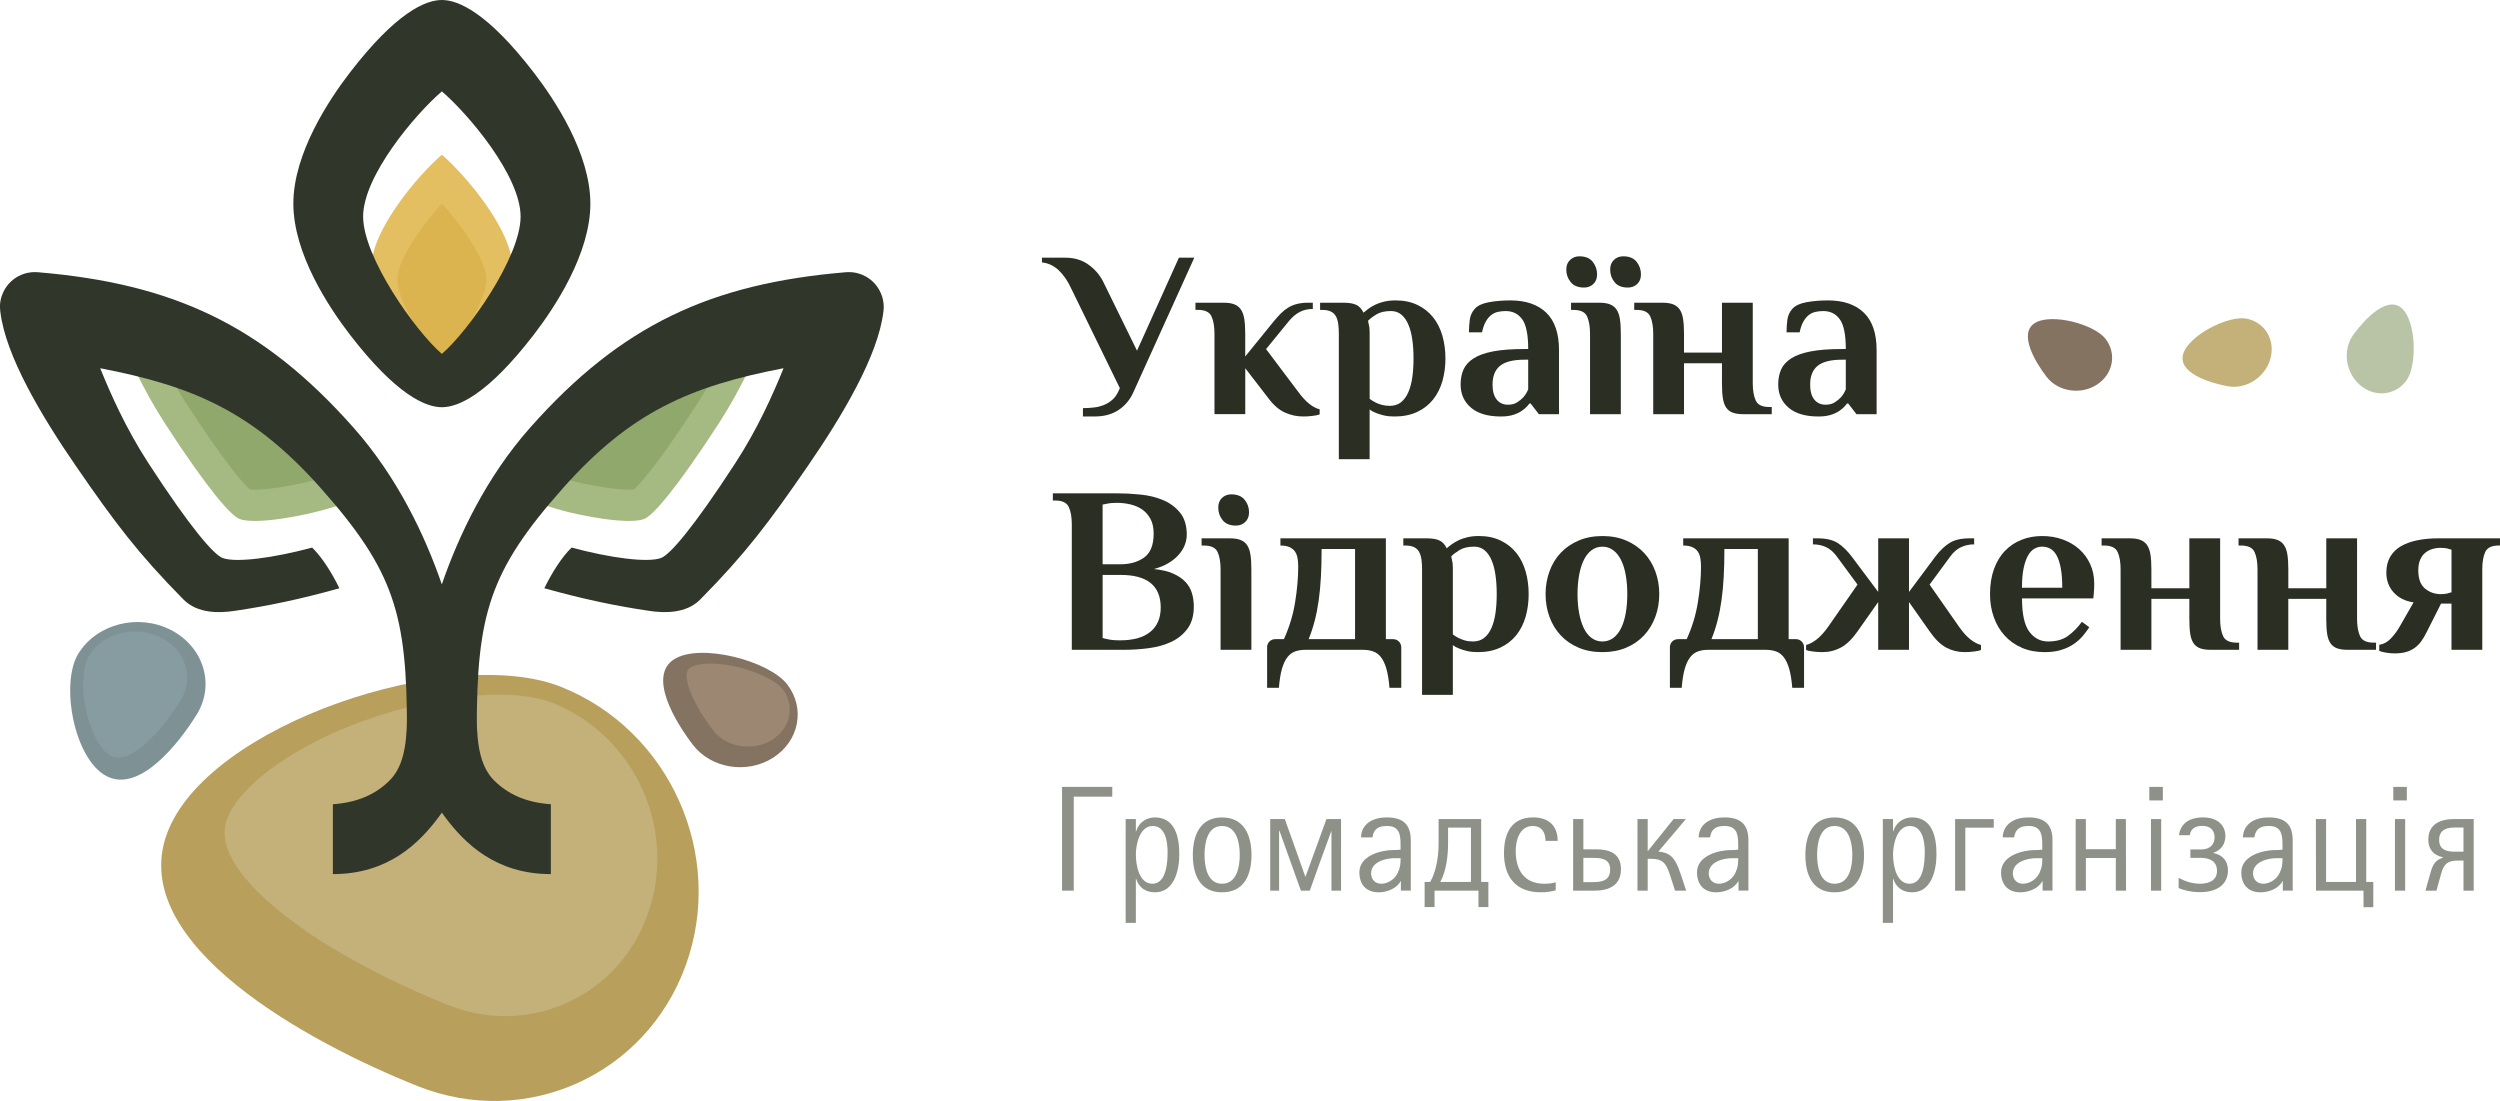 <?xml version="1.0" encoding="utf-8"?>
<!-- Generator: Adobe Illustrator 17.0.0, SVG Export Plug-In . SVG Version: 6.00 Build 0)  -->
<!DOCTYPE svg PUBLIC "-//W3C//DTD SVG 1.1//EN" "http://www.w3.org/Graphics/SVG/1.1/DTD/svg11.dtd">
<svg version="1.1" id="Слой_1" xmlns="http://www.w3.org/2000/svg" xmlns:xlink="http://www.w3.org/1999/xlink" x="0px" y="0px"
	 width="142.183px" height="62.616px" viewBox="0 0 142.183 62.616" enable-background="new 0 0 142.183 62.616"
	 xml:space="preserve">
<g>
	<g>
		<g>
			<path fill="#A4BA82" d="M19.231,25.569c-3.862-4.359-7.266-5.823-12.567-6.843c0.603,1.48,1.453,3.409,2.736,5.385
				c2.425,3.736,3.725,5.207,4.221,5.404c0.416,0.161,1.266,0.142,2.31-0.005c0.27-0.043,0.793-0.119,1.463-0.264
				c0.021-0.005,0.042-0.009,0.063-0.013c1.03-0.225,2.39-0.613,3.719-1.285C20.63,27.203,19.988,26.423,19.231,25.569z"/>
		</g>
		<g>
			<path fill="#90A86B" d="M14.495,27.849c0.323,0,0.748-0.036,1.23-0.104l0.098-0.016c0.287-0.045,0.72-0.113,1.261-0.229
				l0.079-0.017c0.576-0.126,1.129-0.278,1.655-0.455c-0.215-0.255-0.444-0.519-0.688-0.794c-2.947-3.326-5.542-4.796-8.922-5.73
				c0.401,0.8,0.87,1.645,1.423,2.498c2.331,3.592,3.309,4.595,3.577,4.835C14.27,27.843,14.363,27.849,14.495,27.849z"/>
		</g>
	</g>
	<g>
		<g>
			<path fill="#A4BA82" d="M31.029,25.569c3.862-4.359,7.266-5.823,12.567-6.843c-0.603,1.48-1.453,3.409-2.736,5.385
				c-2.425,3.736-3.725,5.207-4.221,5.404c-0.416,0.161-1.266,0.142-2.31-0.005c-0.27-0.043-0.793-0.119-1.463-0.264
				c-0.021-0.005-0.042-0.009-0.063-0.013c-1.03-0.225-2.39-0.613-3.719-1.285C29.631,27.203,30.272,26.423,31.029,25.569z"/>
		</g>
		<g>
			<path fill="#90A86B" d="M35.765,27.849c-0.323,0-0.748-0.036-1.23-0.104l-0.098-0.016c-0.287-0.045-0.72-0.113-1.261-0.229
				l-0.079-0.017c-0.576-0.126-1.129-0.278-1.655-0.455c0.215-0.255,0.444-0.519,0.688-0.794c2.947-3.326,5.542-4.796,8.922-5.73
				c-0.401,0.8-0.87,1.645-1.423,2.498c-2.331,3.592-3.309,4.595-3.577,4.835C35.99,27.843,35.898,27.849,35.765,27.849z"/>
		</g>
	</g>
	<g>
		<g>
			<path fill="#E3BF61" d="M25.13,8.799c-1.341,1.149-4.005,4.295-4.005,6.367s2.664,5.838,4.005,6.986
				c1.341-1.149,4.005-4.914,4.005-6.986S26.471,9.948,25.13,8.799z"/>
		</g>
		<g>
			<path fill="#DBB34F" d="M25.13,20.738c-1.189-1.466-2.535-3.741-2.535-4.848c0-1.034,1.297-2.954,2.535-4.31
				c1.238,1.356,2.535,3.276,2.535,4.31C27.665,16.997,26.319,19.272,25.13,20.738z"/>
		</g>
	</g>
	<g>
		<g>
			<path fill="#B8A05C" d="M9.484,47.444c2.258-6.268,16.261-10.843,22.434-8.377s9.347,9.546,7.09,15.814
				s-9.093,9.351-15.266,6.885C17.569,59.301,7.226,53.712,9.484,47.444z"/>
		</g>
		<g>
			<path fill="#C4B17A" d="M18.729,53.81c-2.073-1.273-6.791-4.522-5.823-7.208c0.58-1.61,2.894-3.489,6.039-4.903
				c4.503-2.025,9.873-2.763,12.49-1.718c0.487,0.194,0.96,0.432,1.405,0.705c3.83,2.351,5.507,7.118,3.988,11.335
				c-0.818,2.27-2.45,4.052-4.597,5.017c-2.137,0.961-4.539,1.001-6.764,0.113C23.074,56.194,20.681,55.008,18.729,53.81z"/>
		</g>
		<g>
			<path fill="#7E9296" d="M6.066,44.145c-1.859-0.958-2.657-5.282-1.607-6.977s3.408-2.293,5.266-1.336
				c1.859,0.958,2.514,3.108,1.464,4.804S7.925,45.102,6.066,44.145z"/>
		</g>
		<g>
			<path fill="#879CA1" d="M6.722,43.094c-0.14,0-0.269-0.032-0.395-0.097c-0.52-0.268-1.027-1.101-1.325-2.175
				c-0.38-1.372-0.352-2.86,0.068-3.538c0.523-0.844,1.523-1.369,2.61-1.369c0.52,0,1.034,0.124,1.488,0.357
				c0.705,0.363,1.201,0.95,1.395,1.651c0.177,0.639,0.077,1.31-0.281,1.888C9.065,41.775,7.635,43.094,6.722,43.094z"/>
		</g>
		<g>
			<path fill="#857362" d="M38.337,37.496c1.484-0.946,5.403,0.08,6.44,1.434c1.037,1.353,0.675,3.218-0.808,4.164
				c-1.484,0.946-3.528,0.616-4.565-0.737C38.366,41.003,36.853,38.443,38.337,37.496z"/>
		</g>
		<g>
			<path fill="#9C8773" d="M42.536,42.461c-0.795,0-1.535-0.347-1.98-0.927c-1.005-1.311-1.603-2.625-1.49-3.27
				c0.024-0.138,0.079-0.22,0.194-0.294c0.227-0.145,0.646-0.227,1.152-0.227c1.654,0,3.595,0.794,4.099,1.451
				c0.336,0.439,0.471,0.968,0.379,1.489c-0.098,0.557-0.439,1.046-0.959,1.378C43.522,42.323,43.039,42.461,42.536,42.461z"/>
		</g>
	</g>
	<g>
		<path fill="#303629" d="M25.13,23.16c0.936,0,2.602-0.715,5.225-4.121c1.203-1.562,3.221-4.609,3.221-7.459
			s-2.018-5.897-3.221-7.459C27.732,0.715,26.066,0,25.13,0c-0.936,0-2.602,0.715-5.225,4.121c-1.203,1.562-3.221,4.609-3.221,7.459
			s2.018,5.897,3.221,7.459C22.528,22.445,24.194,23.16,25.13,23.16z M25.13,5.197c1.499,1.284,4.478,4.802,4.478,7.119
			s-2.979,6.527-4.478,7.811c-1.499-1.284-4.478-5.495-4.478-7.811S23.631,6.481,25.13,5.197z"/>
	</g>
	<g>
		<path fill="#303629" d="M50.256,17.36c-0.001-0.022,0-0.044-0.002-0.066c0-0.002-0.001-0.005-0.001-0.007
			c-0.005-0.052-0.012-0.104-0.021-0.155c-0.002-0.014-0.004-0.029-0.006-0.043c-0.009-0.047-0.021-0.092-0.033-0.138
			c-0.005-0.019-0.008-0.038-0.014-0.056c-0.009-0.03-0.02-0.059-0.031-0.088c-0.14-0.402-0.402-0.743-0.742-0.979
			c-0.005-0.004-0.012-0.007-0.017-0.011c-0.047-0.032-0.096-0.063-0.146-0.091c-0.009-0.005-0.018-0.009-0.027-0.013
			c-0.048-0.026-0.097-0.051-0.147-0.073c-0.004-0.002-0.008-0.003-0.011-0.004c-0.117-0.05-0.239-0.089-0.366-0.117l-0.001,0
			c-0.065-0.014-0.13-0.024-0.196-0.032l-0.003,0c-0.014-0.002-0.027-0.001-0.04-0.002c-0.051-0.004-0.102-0.008-0.154-0.009
			c-0.037,0-0.074,0.002-0.11,0.004c-0.026,0.001-0.052,0-0.078,0.003c-0.005,0-0.01,0.001-0.014,0.001l-0.014,0.001
			c-7.63,0.645-12.738,2.977-17.931,8.837c-2.499,2.82-4.07,6.152-5.022,8.914c-0.952-2.763-2.523-6.095-5.022-8.914
			c-5.193-5.861-10.301-8.192-17.931-8.837l-0.014-0.001c-0.005,0-0.01-0.001-0.014-0.001c-0.026-0.002-0.052-0.001-0.078-0.003
			c-0.037-0.002-0.073-0.004-0.11-0.004c-0.052,0.001-0.103,0.004-0.154,0.009c-0.013,0.001-0.026,0.001-0.039,0.002l-0.004,0.001
			c-0.066,0.007-0.131,0.018-0.196,0.031l-0.001,0c-0.126,0.027-0.249,0.066-0.366,0.117c-0.004,0.002-0.008,0.003-0.011,0.004
			c-0.05,0.022-0.099,0.047-0.147,0.073c-0.009,0.005-0.018,0.008-0.027,0.013c-0.05,0.028-0.098,0.059-0.146,0.091
			c-0.006,0.004-0.012,0.007-0.017,0.011c-0.34,0.235-0.602,0.576-0.742,0.979c-0.01,0.029-0.022,0.058-0.031,0.088
			c-0.005,0.018-0.009,0.038-0.014,0.056c-0.012,0.046-0.024,0.091-0.033,0.138c-0.003,0.014-0.004,0.029-0.006,0.043
			c-0.009,0.051-0.016,0.103-0.021,0.155c0,0.002-0.001,0.005-0.001,0.007c-0.002,0.022-0.001,0.044-0.002,0.066
			C0.002,17.401,0,17.442,0,17.484c0.001,0.047,0.004,0.092,0.008,0.138c0.001,0.018,0.001,0.035,0.003,0.053
			c0,0.002,0.001,0.004,0.001,0.007c0.002,0.021,0.006,0.041,0.009,0.062c0.3,2.498,2.341,5.923,4.31,8.78
			c2.206,3.202,3.512,4.946,6.106,7.574c0.806,0.816,2.058,0.767,2.872,0.649c1.901-0.277,3.803-0.676,5.994-1.291
			c-0.413-0.842-0.974-1.756-1.551-2.313c-2.178,0.586-4.347,0.88-5.099,0.589c-0.496-0.197-1.796-1.668-4.221-5.404
			C7.15,24.35,6.3,22.422,5.697,20.942c5.301,1.02,8.705,2.484,12.567,6.843c4.176,4.712,4.882,7.184,4.882,13.709
			c0,0,0-0.743,0-0.743c0,0,0,0.001,0,0.002c0,1.855-0.297,2.942-0.991,3.637c-0.812,0.812-1.871,1.256-3.224,1.35v3.973
			c3.131,0,4.898-1.74,6.03-3.262c0.059-0.079,0.113-0.156,0.169-0.233c0.056,0.078,0.111,0.154,0.169,0.233
			c1.132,1.522,2.899,3.262,6.03,3.262V45.74c-1.353-0.094-2.412-0.538-3.224-1.35c-0.693-0.693-0.99-1.779-0.991-3.629
			c0-0.003,0.001,0.737,0.001,0.734c0-6.525,0.706-8.997,4.882-13.71c3.862-4.359,7.266-5.823,12.567-6.843
			c-0.603,1.48-1.453,3.409-2.736,5.385c-2.425,3.736-3.725,5.207-4.221,5.404c-0.752,0.291-2.921-0.003-5.099-0.589
			c-0.576,0.556-1.137,1.47-1.551,2.313c2.19,0.615,4.093,1.014,5.994,1.291c0.815,0.119,2.066,0.167,2.872-0.649
			c2.594-2.628,3.9-4.371,6.106-7.574c1.969-2.857,4.009-6.282,4.31-8.78c0.003-0.021,0.007-0.041,0.009-0.062
			c0-0.002,0.001-0.004,0.001-0.007c0.002-0.018,0.002-0.035,0.003-0.053c0.004-0.046,0.008-0.092,0.008-0.138
			C50.261,17.442,50.258,17.401,50.256,17.36z"/>
	</g>
	<g>
		<g>
			<path fill="#2B2E22" d="M59.26,14.926v-0.27h1.343c0.513,0,0.959,0.139,1.336,0.418c0.378,0.279,0.665,0.636,0.863,1.07
				l1.863,3.801l2.383-5.29h0.876l-3.449,7.616c-0.189,0.439-0.47,0.784-0.843,1.037c-0.373,0.252-0.829,0.378-1.369,0.378H61.59
				v-0.474c0.197,0,0.397-0.011,0.599-0.033c0.202-0.022,0.39-0.067,0.566-0.135c0.176-0.068,0.337-0.164,0.484-0.287
				c0.147-0.123,0.266-0.283,0.359-0.481l0.092-0.198l-2.765-5.666c-0.197-0.43-0.435-0.777-0.714-1.041
				C59.933,15.111,59.616,14.961,59.26,14.926z"/>
			<path fill="#2B2E22" d="M67.989,17.625v-0.408h1.619c0.233,0,0.428,0.03,0.586,0.09c0.158,0.059,0.284,0.158,0.379,0.295
				c0.094,0.137,0.159,0.318,0.194,0.543c0.035,0.226,0.053,0.506,0.053,0.842v1.286l1.632-2.009
				c0.136-0.163,0.269-0.31,0.398-0.441c0.129-0.13,0.268-0.241,0.418-0.332c0.149-0.09,0.316-0.159,0.501-0.205
				c0.184-0.046,0.392-0.07,0.625-0.07h0.27v0.356c-0.268,0-0.51,0.054-0.727,0.162c-0.218,0.109-0.425,0.28-0.622,0.514
				l-1.31,1.606l1.797,2.389c0.233,0.319,0.452,0.56,0.658,0.724c0.206,0.164,0.404,0.267,0.593,0.312v0.29
				c-0.07,0.031-0.2,0.059-0.388,0.083c-0.189,0.024-0.369,0.035-0.54,0.035c-0.378,0-0.733-0.077-1.066-0.232
				c-0.334-0.154-0.647-0.431-0.941-0.831l-1.296-1.681v2.612h-1.751v-4.581c0-0.404-0.056-0.73-0.168-0.978
				c-0.112-0.248-0.372-0.372-0.78-0.372H67.989z"/>
			<path fill="#2B2E22" d="M75.078,17.625v-0.408h1.336c0.307,0,0.547,0.04,0.721,0.122c0.173,0.082,0.31,0.23,0.411,0.444
				c0.079-0.07,0.174-0.145,0.286-0.227c0.112-0.081,0.243-0.158,0.392-0.231c0.149-0.072,0.32-0.13,0.514-0.174
				c0.193-0.044,0.406-0.066,0.639-0.066c0.465,0,0.877,0.085,1.234,0.257c0.358,0.171,0.655,0.405,0.892,0.701
				c0.237,0.296,0.413,0.646,0.53,1.05c0.116,0.403,0.174,0.836,0.174,1.296c0,0.457-0.058,0.887-0.174,1.291
				c-0.117,0.403-0.295,0.755-0.537,1.053c-0.241,0.298-0.544,0.532-0.908,0.701c-0.365,0.169-0.79,0.254-1.277,0.254
				c-0.224,0-0.421-0.019-0.593-0.059c-0.171-0.039-0.32-0.086-0.448-0.138c-0.144-0.053-0.269-0.121-0.375-0.204v2.831h-1.751
				v-7.142c0-0.198-0.011-0.38-0.033-0.546c-0.022-0.167-0.065-0.311-0.128-0.431c-0.064-0.121-0.158-0.213-0.283-0.276
				s-0.286-0.096-0.484-0.096H75.078z M77.804,18.244c0.009,0.061,0.022,0.125,0.039,0.191c0.017,0.061,0.031,0.129,0.04,0.201
				c0.008,0.072,0.013,0.157,0.013,0.254v3.791c0.101,0.079,0.208,0.147,0.323,0.204c0.101,0.053,0.22,0.099,0.359,0.138
				c0.138,0.039,0.293,0.059,0.464,0.059c0.25,0,0.461-0.067,0.632-0.201c0.171-0.134,0.311-0.323,0.418-0.566
				c0.108-0.244,0.184-0.529,0.23-0.856c0.046-0.327,0.069-0.683,0.069-1.07c0-0.386-0.023-0.744-0.069-1.073
				c-0.046-0.329-0.121-0.615-0.224-0.856c-0.103-0.242-0.236-0.43-0.398-0.566c-0.162-0.136-0.36-0.204-0.592-0.204
				c-0.342,0-0.617,0.063-0.823,0.188C78.078,18.004,77.918,18.126,77.804,18.244z"/>
			<path fill="#2B2E22" d="M83.07,21.871c0-0.325,0.055-0.61,0.164-0.856c0.11-0.246,0.301-0.457,0.573-0.632
				c0.272-0.175,0.642-0.308,1.109-0.398c0.467-0.09,1.065-0.135,1.794-0.135h0.204c0-0.807-0.112-1.369-0.337-1.685
				s-0.539-0.474-0.944-0.474c-0.153,0-0.3,0.015-0.44,0.046c-0.14,0.031-0.268,0.091-0.384,0.181
				c-0.116,0.09-0.219,0.214-0.308,0.372c-0.09,0.158-0.161,0.362-0.213,0.612h-0.744c0-0.233,0.015-0.469,0.046-0.711
				c0.03-0.242,0.127-0.452,0.289-0.632c0.162-0.18,0.43-0.304,0.802-0.372c0.373-0.068,0.778-0.102,1.216-0.102
				c0.883,0,1.565,0.234,2.047,0.701s0.722,1.177,0.722,2.13v3.64H87.52l-0.467-0.606H86.98c-0.101,0.145-0.227,0.27-0.376,0.375
				c-0.128,0.101-0.295,0.187-0.502,0.257c-0.207,0.07-0.453,0.105-0.74,0.105c-0.745,0-1.312-0.168-1.704-0.503
				C83.266,22.848,83.07,22.411,83.07,21.871z M84.886,21.871c0,0.378,0.08,0.662,0.238,0.856s0.372,0.29,0.641,0.29
				c0.207,0,0.381-0.045,0.521-0.135c0.141-0.09,0.26-0.188,0.357-0.293c0.11-0.127,0.201-0.276,0.271-0.447v-1.685h-0.205
				c-0.647,0-1.113,0.117-1.397,0.349C85.028,21.037,84.886,21.393,84.886,21.871z"/>
			<path fill="#2B2E22" d="M89.08,15.334c0-0.233,0.072-0.417,0.217-0.553c0.145-0.136,0.32-0.204,0.526-0.204
				c0.342,0,0.596,0.104,0.761,0.313c0.164,0.208,0.247,0.447,0.247,0.714c0,0.233-0.071,0.416-0.214,0.549
				c-0.143,0.134-0.317,0.201-0.523,0.201c-0.342,0-0.597-0.103-0.764-0.31C89.163,15.839,89.08,15.602,89.08,15.334z M89.35,17.625
				v-0.408h1.619c0.233,0,0.428,0.029,0.586,0.089s0.284,0.157,0.379,0.293c0.094,0.136,0.159,0.316,0.194,0.54
				c0.035,0.224,0.053,0.503,0.053,0.836v4.581h-1.751v-4.581c0-0.404-0.056-0.73-0.168-0.978c-0.112-0.248-0.372-0.372-0.78-0.372
				H89.35z M91.575,15.334c0-0.233,0.071-0.417,0.214-0.553c0.142-0.136,0.319-0.204,0.53-0.204c0.342,0,0.596,0.104,0.761,0.313
				c0.164,0.208,0.247,0.447,0.247,0.714c0,0.233-0.071,0.416-0.214,0.549c-0.143,0.134-0.319,0.201-0.53,0.201
				c-0.342,0-0.596-0.103-0.761-0.31C91.657,15.839,91.575,15.602,91.575,15.334z"/>
			<path fill="#2B2E22" d="M92.944,17.625v-0.408h1.619c0.233,0,0.428,0.029,0.586,0.089s0.284,0.157,0.379,0.293
				c0.094,0.136,0.159,0.316,0.194,0.54c0.035,0.224,0.053,0.503,0.053,0.836v1.079h2.159v-2.837h1.751V21.8
				c0,0.403,0.056,0.729,0.168,0.976c0.112,0.248,0.37,0.372,0.774,0.372h0.138v0.408h-1.62c-0.233,0-0.428-0.027-0.586-0.082
				c-0.158-0.055-0.284-0.149-0.379-0.283c-0.094-0.134-0.159-0.313-0.194-0.536c-0.035-0.224-0.052-0.507-0.052-0.849V20.66h-2.159
				v2.896h-1.751v-4.581c0-0.404-0.056-0.73-0.168-0.978c-0.112-0.248-0.372-0.372-0.78-0.372H92.944z"/>
			<path fill="#2B2E22" d="M101.133,21.871c0-0.325,0.055-0.61,0.164-0.856c0.11-0.246,0.301-0.457,0.573-0.632
				c0.272-0.175,0.642-0.308,1.109-0.398c0.467-0.09,1.065-0.135,1.794-0.135h0.204c0-0.807-0.112-1.369-0.337-1.685
				c-0.225-0.316-0.539-0.474-0.944-0.474c-0.153,0-0.3,0.015-0.44,0.046c-0.14,0.031-0.268,0.091-0.384,0.181
				c-0.116,0.09-0.219,0.214-0.308,0.372c-0.09,0.158-0.161,0.362-0.213,0.612h-0.744c0-0.233,0.015-0.469,0.046-0.711
				c0.03-0.242,0.127-0.452,0.289-0.632c0.162-0.18,0.43-0.304,0.802-0.372c0.373-0.068,0.778-0.102,1.216-0.102
				c0.883,0,1.565,0.234,2.047,0.701s0.722,1.177,0.722,2.13v3.64h-1.146l-0.467-0.606h-0.073c-0.101,0.145-0.227,0.27-0.376,0.375
				c-0.128,0.101-0.295,0.187-0.502,0.257c-0.207,0.07-0.453,0.105-0.74,0.105c-0.745,0-1.312-0.168-1.704-0.503
				C101.329,22.848,101.133,22.411,101.133,21.871z M102.949,21.871c0,0.378,0.08,0.662,0.238,0.856s0.372,0.29,0.641,0.29
				c0.207,0,0.381-0.045,0.521-0.135c0.141-0.09,0.26-0.188,0.357-0.293c0.11-0.127,0.201-0.276,0.271-0.447v-1.685h-0.205
				c-0.647,0-1.113,0.117-1.397,0.349C103.091,21.037,102.949,21.393,102.949,21.871z"/>
			<path fill="#2B2E22" d="M59.879,28.465v-0.408h3.64c0.421,0,0.866,0.023,1.333,0.069c0.467,0.046,0.896,0.15,1.287,0.313
				c0.391,0.162,0.714,0.4,0.971,0.714c0.257,0.314,0.385,0.736,0.385,1.267c0,0.189-0.038,0.382-0.115,0.579
				c-0.077,0.198-0.194,0.384-0.351,0.56c-0.157,0.175-0.352,0.332-0.584,0.471c-0.232,0.138-0.505,0.249-0.82,0.332
				c0.438,0.044,0.803,0.13,1.096,0.26c0.293,0.13,0.527,0.288,0.702,0.477c0.175,0.189,0.298,0.403,0.368,0.642
				c0.07,0.239,0.105,0.488,0.105,0.747c0,0.514-0.116,0.931-0.349,1.254c-0.233,0.322-0.538,0.574-0.915,0.754
				c-0.378,0.18-0.804,0.302-1.281,0.365c-0.476,0.064-0.953,0.096-1.431,0.096h-2.963v-7.142c0-0.403-0.057-0.73-0.171-0.977
				c-0.115-0.248-0.373-0.372-0.777-0.372H59.879z M62.71,32.092h1.009c0.55,0,1.003-0.13,1.359-0.391
				c0.357-0.261,0.534-0.712,0.534-1.353c0-0.334-0.06-0.612-0.181-0.836c-0.121-0.224-0.278-0.402-0.472-0.536
				c-0.194-0.134-0.417-0.23-0.67-0.289s-0.509-0.089-0.769-0.089c-0.11,0-0.214,0.004-0.313,0.013
				c-0.099,0.008-0.184,0.022-0.254,0.039c-0.088,0.017-0.169,0.033-0.244,0.046V32.092z M62.71,36.285
				c0.079,0.026,0.169,0.048,0.27,0.066c0.18,0.044,0.403,0.066,0.671,0.066h0.066c0.746,0,1.315-0.161,1.708-0.484
				c0.392-0.323,0.589-0.782,0.589-1.379c0-1.242-0.765-1.861-2.295-1.856H62.71V36.285z"/>
			<path fill="#2B2E22" d="M68.338,31.025v-0.408h1.619c0.233,0,0.428,0.029,0.586,0.089s0.284,0.157,0.379,0.293
				c0.094,0.136,0.159,0.316,0.194,0.54c0.035,0.224,0.053,0.503,0.053,0.836v4.582h-1.751v-4.582c0-0.403-0.056-0.729-0.168-0.977
				c-0.112-0.248-0.372-0.372-0.78-0.372H68.338z M69.286,28.866c0-0.233,0.072-0.416,0.215-0.55
				c0.143-0.133,0.317-0.201,0.522-0.201c0.342,0,0.597,0.104,0.764,0.31c0.167,0.206,0.25,0.443,0.25,0.711
				c0,0.233-0.072,0.417-0.217,0.553c-0.145,0.136-0.32,0.204-0.526,0.204c-0.34,0-0.593-0.103-0.759-0.309
				C69.368,29.378,69.286,29.138,69.286,28.866z"/>
			<path fill="#2B2E22" d="M72.063,36.825c0-0.136,0.045-0.249,0.134-0.339c0.09-0.09,0.202-0.135,0.338-0.135h0.485
				c0.309-0.677,0.522-1.38,0.639-2.109c0.117-0.729,0.175-1.399,0.175-2.01c0-0.17-0.012-0.329-0.036-0.475
				c-0.024-0.146-0.071-0.273-0.141-0.38s-0.173-0.192-0.309-0.256c-0.136-0.063-0.312-0.095-0.526-0.095v-0.408h5.997v5.733h0.405
				c0.135,0,0.248,0.045,0.337,0.135c0.089,0.09,0.134,0.203,0.134,0.339v2.291h-0.671c-0.035-0.439-0.094-0.799-0.175-1.08
				c-0.081-0.28-0.184-0.501-0.31-0.661c-0.125-0.16-0.273-0.27-0.445-0.329c-0.171-0.059-0.365-0.089-0.58-0.089h-3.268
				c-0.215,0-0.408,0.029-0.58,0.089c-0.171,0.059-0.32,0.169-0.445,0.329c-0.126,0.16-0.229,0.38-0.31,0.658
				c-0.081,0.278-0.139,0.64-0.175,1.083h-0.671V36.825z M74.427,36.351h2.639v-5.128h-1.902c0,0.575-0.013,1.104-0.039,1.585
				c-0.026,0.481-0.068,0.926-0.126,1.335c-0.057,0.408-0.132,0.795-0.227,1.16C74.678,35.667,74.563,36.017,74.427,36.351z"/>
			<path fill="#2B2E22" d="M79.811,31.025v-0.408h1.336c0.307,0,0.547,0.04,0.721,0.122c0.173,0.081,0.31,0.23,0.411,0.444
				c0.079-0.07,0.174-0.146,0.286-0.227c0.112-0.081,0.243-0.158,0.392-0.23c0.149-0.073,0.32-0.13,0.514-0.175
				c0.193-0.044,0.406-0.066,0.639-0.066c0.465,0,0.877,0.086,1.234,0.257c0.358,0.171,0.655,0.405,0.892,0.701
				c0.237,0.296,0.413,0.647,0.53,1.05c0.116,0.404,0.174,0.836,0.174,1.297c0,0.456-0.058,0.887-0.174,1.29
				c-0.117,0.404-0.295,0.755-0.537,1.053c-0.241,0.298-0.544,0.532-0.908,0.701c-0.365,0.169-0.79,0.254-1.277,0.254
				c-0.224,0-0.421-0.019-0.593-0.059c-0.171-0.039-0.32-0.085-0.448-0.138c-0.144-0.053-0.269-0.121-0.375-0.204v2.831h-1.751
				v-7.142c0-0.197-0.011-0.38-0.033-0.546c-0.022-0.166-0.065-0.31-0.128-0.431c-0.064-0.121-0.158-0.213-0.283-0.276
				c-0.125-0.064-0.286-0.096-0.484-0.096H79.811z M82.536,31.644c0.009,0.062,0.022,0.125,0.039,0.191
				c0.017,0.061,0.031,0.128,0.04,0.201c0.008,0.072,0.013,0.157,0.013,0.254v3.791c0.101,0.079,0.208,0.147,0.323,0.204
				c0.101,0.053,0.22,0.099,0.359,0.138c0.138,0.04,0.293,0.059,0.464,0.059c0.25,0,0.461-0.067,0.632-0.201
				c0.171-0.133,0.311-0.322,0.418-0.566c0.108-0.244,0.184-0.529,0.23-0.856c0.046-0.327,0.069-0.684,0.069-1.07
				c0-0.386-0.023-0.744-0.069-1.073c-0.046-0.329-0.121-0.615-0.224-0.856c-0.103-0.242-0.236-0.43-0.398-0.566
				c-0.162-0.136-0.36-0.204-0.592-0.204c-0.342,0-0.617,0.063-0.823,0.188C82.811,31.404,82.65,31.525,82.536,31.644z"/>
			<path fill="#2B2E22" d="M87.902,33.79c0-0.456,0.073-0.888,0.221-1.293c0.147-0.406,0.36-0.757,0.639-1.053
				c0.278-0.296,0.619-0.53,1.02-0.701c0.401-0.171,0.853-0.257,1.353-0.257c0.504,0,0.955,0.086,1.353,0.257
				c0.398,0.171,0.737,0.405,1.015,0.701c0.278,0.296,0.492,0.647,0.641,1.05c0.149,0.404,0.224,0.836,0.224,1.297
				c0,0.456-0.075,0.887-0.224,1.29c-0.149,0.404-0.363,0.755-0.641,1.053c-0.278,0.298-0.617,0.532-1.015,0.701
				c-0.398,0.169-0.85,0.254-1.353,0.254c-0.505,0-0.957-0.084-1.356-0.254c-0.399-0.169-0.739-0.402-1.017-0.701
				c-0.279-0.298-0.492-0.649-0.639-1.053C87.975,34.677,87.902,34.246,87.902,33.79z M89.719,33.79c0,0.386,0.029,0.743,0.089,1.07
				c0.059,0.327,0.147,0.612,0.263,0.856c0.116,0.244,0.264,0.432,0.444,0.566c0.18,0.134,0.386,0.201,0.619,0.201
				c0.233,0,0.439-0.067,0.619-0.201c0.18-0.133,0.329-0.322,0.447-0.566c0.119-0.244,0.206-0.529,0.263-0.856
				c0.057-0.327,0.086-0.684,0.086-1.07c0-0.386-0.029-0.744-0.086-1.073c-0.057-0.329-0.145-0.615-0.263-0.856
				c-0.119-0.242-0.267-0.43-0.447-0.566c-0.18-0.136-0.387-0.204-0.619-0.204c-0.233,0-0.439,0.068-0.619,0.204
				c-0.18,0.136-0.328,0.325-0.444,0.566c-0.117,0.241-0.204,0.526-0.263,0.856C89.748,33.046,89.719,33.404,89.719,33.79z"/>
			<path fill="#2B2E22" d="M94.971,36.825c0-0.136,0.045-0.249,0.134-0.339c0.09-0.09,0.202-0.135,0.338-0.135h0.485
				c0.309-0.677,0.522-1.38,0.639-2.109c0.117-0.729,0.175-1.399,0.175-2.01c0-0.17-0.012-0.329-0.036-0.475
				c-0.024-0.146-0.071-0.273-0.141-0.38s-0.173-0.192-0.309-0.256c-0.136-0.063-0.312-0.095-0.526-0.095v-0.408h5.997v5.733h0.405
				c0.135,0,0.248,0.045,0.337,0.135c0.089,0.09,0.134,0.203,0.134,0.339v2.291h-0.671c-0.035-0.439-0.094-0.799-0.175-1.08
				c-0.081-0.28-0.184-0.501-0.31-0.661c-0.125-0.16-0.273-0.27-0.445-0.329c-0.171-0.059-0.365-0.089-0.58-0.089h-3.268
				c-0.215,0-0.408,0.029-0.58,0.089c-0.171,0.059-0.32,0.169-0.445,0.329c-0.126,0.16-0.229,0.38-0.31,0.658
				c-0.081,0.278-0.139,0.64-0.175,1.083h-0.671V36.825z M97.335,36.351h2.639v-5.128h-1.902c0,0.575-0.013,1.104-0.039,1.585
				c-0.026,0.481-0.068,0.926-0.126,1.335c-0.057,0.408-0.132,0.795-0.227,1.16C97.586,35.667,97.471,36.017,97.335,36.351z"/>
			<path fill="#2B2E22" d="M102.719,36.97v-0.29c0.189-0.044,0.388-0.148,0.599-0.313c0.211-0.164,0.43-0.405,0.658-0.725
				l1.666-2.395l-1.185-1.61c-0.18-0.244-0.382-0.418-0.606-0.522c-0.224-0.104-0.472-0.156-0.744-0.156v-0.342h0.27
				c0.478,0,0.857,0.088,1.136,0.264c0.278,0.176,0.547,0.437,0.806,0.78l1.501,2.004v-3.049h1.751v3.049l1.494-2.004
				c0.259-0.344,0.529-0.604,0.81-0.78c0.28-0.176,0.658-0.264,1.132-0.264h0.27v0.342c-0.268,0-0.515,0.052-0.741,0.156
				c-0.226,0.104-0.429,0.278-0.609,0.522l-1.185,1.61l1.672,2.395c0.224,0.319,0.441,0.561,0.652,0.725
				c0.211,0.164,0.41,0.268,0.599,0.313v0.29c-0.07,0.031-0.2,0.059-0.388,0.083c-0.189,0.024-0.369,0.035-0.54,0.035
				c-0.378,0-0.728-0.086-1.05-0.258c-0.323-0.172-0.642-0.487-0.958-0.944l-1.159-1.647v2.717h-1.751v-2.717l-1.159,1.647
				c-0.316,0.453-0.636,0.767-0.961,0.941c-0.325,0.174-0.676,0.261-1.053,0.261c-0.171,0-0.351-0.011-0.54-0.035
				C102.919,37.029,102.79,37.001,102.719,36.97z"/>
			<path fill="#2B2E22" d="M113.179,33.793c0-0.54,0.076-1.018,0.227-1.433c0.151-0.415,0.36-0.76,0.626-1.034
				s0.578-0.483,0.938-0.626c0.36-0.142,0.751-0.214,1.172-0.214c0.42,0,0.81,0.065,1.169,0.195c0.359,0.13,0.671,0.312,0.936,0.547
				c0.265,0.236,0.474,0.519,0.628,0.851c0.153,0.332,0.23,0.703,0.23,1.112c0,0.1-0.002,0.2-0.006,0.301
				c-0.004,0.1-0.011,0.192-0.019,0.274c-0.009,0.1-0.018,0.19-0.026,0.268h-4.055c0,0.891,0.138,1.522,0.415,1.893
				c0.276,0.371,0.634,0.556,1.073,0.556c0.464,0,0.842-0.107,1.133-0.322s0.553-0.481,0.785-0.796l0.42,0.309
				c-0.101,0.153-0.22,0.314-0.358,0.481c-0.138,0.167-0.308,0.32-0.509,0.461s-0.439,0.255-0.713,0.342
				c-0.273,0.088-0.594,0.131-0.962,0.131c-0.478,0-0.908-0.082-1.29-0.247s-0.708-0.394-0.978-0.691
				c-0.27-0.296-0.476-0.645-0.619-1.045C113.251,34.704,113.179,34.266,113.179,33.793z M114.996,33.428h2.291
				c0-0.449-0.028-0.822-0.085-1.119c-0.057-0.297-0.135-0.536-0.234-0.716c-0.099-0.181-0.218-0.309-0.359-0.387
				c-0.14-0.077-0.296-0.116-0.467-0.116c-0.154,0-0.3,0.039-0.438,0.116c-0.138,0.077-0.259,0.206-0.362,0.387
				c-0.103,0.18-0.187,0.419-0.25,0.716C115.028,32.606,114.996,32.979,114.996,33.428z"/>
			<path fill="#2B2E22" d="M119.525,31.025v-0.408h1.619c0.233,0,0.428,0.029,0.586,0.089c0.158,0.059,0.284,0.157,0.379,0.293
				c0.094,0.136,0.159,0.316,0.194,0.54c0.035,0.224,0.053,0.503,0.053,0.836v1.08h2.159v-2.837h1.751V35.2
				c0,0.403,0.056,0.729,0.168,0.977c0.112,0.248,0.37,0.372,0.774,0.372h0.138v0.408h-1.62c-0.233,0-0.428-0.027-0.586-0.082
				c-0.158-0.055-0.284-0.149-0.379-0.283c-0.094-0.133-0.159-0.312-0.194-0.536c-0.035-0.224-0.052-0.507-0.052-0.849V34.06h-2.159
				v2.896h-1.751v-4.582c0-0.403-0.056-0.729-0.168-0.977s-0.372-0.372-0.78-0.372H119.525z"/>
			<path fill="#2B2E22" d="M127.313,31.025v-0.408h1.619c0.233,0,0.428,0.029,0.586,0.089c0.158,0.059,0.284,0.157,0.379,0.293
				c0.094,0.136,0.159,0.316,0.194,0.54c0.035,0.224,0.053,0.503,0.053,0.836v1.08h2.159v-2.837h1.751V35.2
				c0,0.403,0.056,0.729,0.168,0.977c0.112,0.248,0.37,0.372,0.773,0.372h0.138v0.408h-1.62c-0.233,0-0.428-0.027-0.586-0.082
				c-0.158-0.055-0.284-0.149-0.379-0.283c-0.094-0.133-0.159-0.312-0.194-0.536c-0.035-0.224-0.052-0.507-0.052-0.849V34.06h-2.159
				v2.896h-1.751v-4.582c0-0.403-0.056-0.729-0.168-0.977c-0.112-0.248-0.372-0.372-0.78-0.372H127.313z"/>
			<path fill="#2B2E22" d="M135.315,37.022v-0.35c0.242-0.035,0.456-0.15,0.645-0.344c0.189-0.194,0.355-0.414,0.5-0.661
				l0.807-1.408c-0.477-0.07-0.854-0.258-1.132-0.566c-0.278-0.307-0.416-0.681-0.416-1.121c0-0.351,0.072-0.652,0.217-0.902
				c0.145-0.25,0.35-0.452,0.615-0.606c0.265-0.153,0.578-0.266,0.94-0.339c0.362-0.073,0.76-0.109,1.193-0.109h3.499v0.408h-0.066
				c-0.403,0-0.661,0.124-0.774,0.372c-0.112,0.248-0.168,0.574-0.168,0.977v4.582h-1.751V34.33h-0.595l-0.809,1.607
				c-0.101,0.207-0.207,0.386-0.316,0.536c-0.11,0.15-0.237,0.276-0.382,0.38c-0.145,0.104-0.309,0.181-0.494,0.232
				c-0.184,0.051-0.397,0.076-0.639,0.076c-0.171,0-0.336-0.014-0.494-0.043C135.539,37.089,135.412,37.057,135.315,37.022z
				 M137.536,32.441c0,0.478,0.128,0.823,0.383,1.034c0.256,0.21,0.555,0.316,0.898,0.316c0.172,0,0.316-0.018,0.433-0.056
				c0.117-0.037,0.175-0.052,0.175-0.043v-2.436c0,0.008-0.059-0.005-0.175-0.043c-0.117-0.037-0.261-0.056-0.433-0.056
				c-0.171,0-0.333,0.023-0.485,0.069c-0.152,0.046-0.287,0.119-0.406,0.217c-0.119,0.099-0.214,0.23-0.284,0.392
				C137.571,31.997,137.536,32.199,137.536,32.441z"/>
		</g>
		<g>
			<path fill="#8E9187" d="M60.402,50.655v-5.902h2.856v0.556h-2.19v5.345H60.402z"/>
			<path fill="#8E9187" d="M65.686,50.749c-0.521,0-0.906-0.257-1.069-0.761h-0.017v2.497h-0.581v-5.902h0.581v0.693h0.017
				c0.137-0.479,0.564-0.787,1.06-0.787c1.172,0,1.394,1.146,1.394,2.095C67.071,49.466,66.798,50.749,65.686,50.749z
				 M65.558,46.977c-0.744,0-0.958,1.052-0.958,1.625c0,0.573,0.171,1.659,0.941,1.659c0.795,0,0.864-1.223,0.864-1.788
				C66.404,47.909,66.302,46.977,65.558,46.977z"/>
			<path fill="#8E9187" d="M69.499,50.749c-1.266,0-1.659-1.018-1.659-2.121c0-1.095,0.393-2.138,1.659-2.138
				c1.275,0,1.677,1.043,1.677,2.138C71.175,49.74,70.773,50.749,69.499,50.749z M69.499,46.977c-0.847,0-0.992,0.992-0.992,1.642
				s0.145,1.642,0.992,1.642c0.855,0,1.01-0.984,1.01-1.642S70.346,46.977,69.499,46.977z"/>
			<path fill="#8E9187" d="M75.724,50.655v-3.413c-0.419,1.146-0.83,2.275-1.232,3.413h-0.505l-1.223-3.413h-0.017v3.413h-0.505
				v-4.071h0.829c0.393,1.103,0.787,2.19,1.172,3.293c0.402-1.095,0.804-2.198,1.197-3.293h0.83v4.071H75.724z"/>
			<path fill="#8E9187" d="M79.673,50.655v-0.539h-0.017c-0.222,0.428-0.795,0.633-1.249,0.633c-0.71,0-1.095-0.445-1.095-1.138
				c0-0.932,1.189-1.266,1.941-1.266c0.137,0,0.265,0,0.402-0.026v-0.086c0-0.607,0.034-1.257-0.77-1.257
				c-0.488,0-0.761,0.162-0.83,0.65h-0.65c0.026-0.812,0.727-1.138,1.462-1.138c0.924,0,1.369,0.393,1.369,1.309v2.856H79.673z
				 M79.313,48.807c-0.513,0-1.334,0.214-1.334,0.864c0,0.342,0.231,0.59,0.573,0.59c0.393,0,0.787-0.265,0.949-0.633
				c0.137-0.299,0.154-0.479,0.154-0.821H79.313z"/>
			<path fill="#8E9187" d="M81.587,50.655v0.932h-0.564v-1.428h0.316c0.342-0.582,0.479-1.445,0.479-2.181v-1.394h2.421v3.575h0.41
				v1.428h-0.564v-0.932H81.587z M82.357,47.071v0.906c0,0.676-0.103,1.574-0.445,2.181h1.745v-3.088H82.357z"/>
			<path fill="#8E9187" d="M87.897,47.824c0-0.479-0.214-0.847-0.727-0.847c-0.744,0-0.967,0.812-0.967,1.42
				c0,1.052,0.462,1.864,1.617,1.864c0.231,0,0.453-0.017,0.658-0.086v0.462c-0.282,0.077-0.547,0.111-0.847,0.111
				c-1.403,0-2.095-0.855-2.095-2.224c0-1.112,0.41-2.036,1.659-2.036c0.855,0,1.394,0.453,1.394,1.334H87.897z"/>
			<path fill="#8E9187" d="M90.051,48.303h0.719c0.787,0,1.42,0.248,1.42,1.129c0,0.915-0.675,1.223-1.505,1.223H89.47v-4.071h0.581
				V48.303z M90.633,48.791h-0.582v1.377h0.582c0.573,0,0.941-0.154,0.941-0.718C91.573,48.893,91.163,48.791,90.633,48.791z"/>
			<path fill="#8E9187" d="M94.317,48.431c0.633,0.06,0.941,0.291,1.257,1.249l0.325,0.975h-0.633l-0.299-0.924
				c-0.223-0.692-0.445-0.889-1.103-0.889H93.71v1.813h-0.581v-4.071h0.581v1.83l1.471-1.83h0.701L94.317,48.431z"/>
			<path fill="#8E9187" d="M98.875,50.655v-0.539h-0.017c-0.222,0.428-0.795,0.633-1.249,0.633c-0.71,0-1.095-0.445-1.095-1.138
				c0-0.932,1.189-1.266,1.941-1.266c0.137,0,0.265,0,0.402-0.026v-0.086c0-0.607,0.034-1.257-0.77-1.257
				c-0.488,0-0.761,0.162-0.83,0.65h-0.65c0.026-0.812,0.727-1.138,1.462-1.138c0.924,0,1.369,0.393,1.369,1.309v2.856H98.875z
				 M98.515,48.807c-0.513,0-1.334,0.214-1.334,0.864c0,0.342,0.231,0.59,0.573,0.59c0.393,0,0.787-0.265,0.949-0.633
				c0.137-0.299,0.154-0.479,0.154-0.821H98.515z"/>
			<path fill="#8E9187" d="M104.337,50.749c-1.266,0-1.659-1.018-1.659-2.121c0-1.095,0.393-2.138,1.659-2.138
				c1.275,0,1.677,1.043,1.677,2.138C106.013,49.74,105.611,50.749,104.337,50.749z M104.337,46.977
				c-0.847,0-0.992,0.992-0.992,1.642s0.145,1.642,0.992,1.642c0.855,0,1.01-0.984,1.01-1.642S105.183,46.977,104.337,46.977z"/>
			<path fill="#8E9187" d="M108.749,50.749c-0.521,0-0.906-0.257-1.069-0.761h-0.017v2.497h-0.581v-5.902h0.581v0.693h0.017
				c0.137-0.479,0.564-0.787,1.06-0.787c1.172,0,1.394,1.146,1.394,2.095C110.134,49.466,109.861,50.749,108.749,50.749z
				 M108.621,46.977c-0.744,0-0.958,1.052-0.958,1.625c0,0.573,0.171,1.659,0.941,1.659c0.795,0,0.864-1.223,0.864-1.788
				C109.467,47.909,109.365,46.977,108.621,46.977z"/>
			<path fill="#8E9187" d="M113.391,46.584v0.488h-1.617v3.584h-0.581v-4.071H113.391z"/>
			<path fill="#8E9187" d="M116.169,50.655v-0.539h-0.017c-0.222,0.428-0.795,0.633-1.249,0.633c-0.71,0-1.095-0.445-1.095-1.138
				c0-0.932,1.189-1.266,1.941-1.266c0.137,0,0.265,0,0.402-0.026v-0.086c0-0.607,0.034-1.257-0.77-1.257
				c-0.488,0-0.761,0.162-0.83,0.65h-0.65c0.026-0.812,0.727-1.138,1.463-1.138c0.923,0,1.368,0.393,1.368,1.309v2.856H116.169z
				 M115.81,48.807c-0.513,0-1.334,0.214-1.334,0.864c0,0.342,0.231,0.59,0.573,0.59c0.393,0,0.787-0.265,0.949-0.633
				c0.137-0.299,0.154-0.479,0.154-0.821H115.81z"/>
			<path fill="#8E9187" d="M120.914,50.655h-0.581v-1.856h-1.702v1.856h-0.581v-4.071h0.581v1.711h1.702v-1.711h0.573
				L120.914,50.655z"/>
			<path fill="#8E9187" d="M122.238,45.523v-0.77h0.77v0.77H122.238z M122.333,50.655v-4.071h0.581v4.071H122.333z"/>
			<path fill="#8E9187" d="M123.922,47.499c0.086-0.556,0.462-1.01,1.377-1.01c0.838,0,1.266,0.471,1.266,1.052
				c0,0.445-0.222,0.813-0.701,0.967c0.573,0.111,0.847,0.488,0.847,0.992c0,0.778-0.59,1.24-1.591,1.24
				c-0.513,0-0.915-0.112-1.214-0.231v-0.582c0.385,0.206,0.787,0.334,1.214,0.334c0.471,0,0.967-0.162,0.967-0.727
				c0-0.59-0.453-0.727-0.881-0.744h-0.633v-0.479h0.625c0.488,0,0.753-0.291,0.753-0.684c0-0.359-0.197-0.658-0.701-0.658
				c-0.41,0-0.658,0.171-0.71,0.53H123.922z"/>
			<path fill="#8E9187" d="M129.831,50.655v-0.539h-0.017c-0.222,0.428-0.795,0.633-1.249,0.633c-0.71,0-1.095-0.445-1.095-1.138
				c0-0.932,1.189-1.266,1.941-1.266c0.137,0,0.265,0,0.402-0.026v-0.086c0-0.607,0.034-1.257-0.77-1.257
				c-0.488,0-0.761,0.162-0.83,0.65h-0.65c0.026-0.812,0.727-1.138,1.462-1.138c0.924,0,1.369,0.393,1.369,1.309v2.856H129.831z
				 M129.471,48.807c-0.513,0-1.334,0.214-1.334,0.864c0,0.342,0.231,0.59,0.573,0.59c0.393,0,0.787-0.265,0.949-0.633
				c0.137-0.299,0.154-0.479,0.154-0.821H129.471z"/>
			<path fill="#8E9187" d="M131.711,46.584h0.581v3.575h1.702v-3.575h0.581v3.575h0.402v1.437h-0.556v-0.941h-2.703L131.711,46.584z
				"/>
			<path fill="#8E9187" d="M136.114,45.523v-0.77h0.77v0.77H136.114z M136.208,50.655v-4.071h0.581v4.071H136.208z"/>
			<path fill="#8E9187" d="M138.944,48.756c-0.556-0.111-0.838-0.471-0.838-1.001c0-0.736,0.487-1.172,1.462-1.172h1.12v4.071
				h-0.581v-1.71h-0.342c-0.522,0-0.77,0.162-0.924,0.727l-0.273,0.984h-0.625l0.282-1.001c0.145-0.53,0.299-0.736,0.718-0.881
				V48.756z M140.107,47.063h-0.514c-0.675,0-0.872,0.316-0.872,0.701c0,0.693,0.633,0.675,1.043,0.675h0.342V47.063z"/>
		</g>
		<g>
			<path fill="#857362" d="M115.719,18.379c0.929-0.592,3.383,0.05,4.033,0.898s0.423,2.015-0.506,2.607
				c-0.929,0.592-2.209,0.386-2.858-0.462S114.79,18.972,115.719,18.379z"/>
		</g>
		<g>
			<path fill="#C4B17A" d="M124.16,20.149c0.295-1.062,2.55-2.224,3.599-2.028c1.05,0.196,1.661,1.216,1.366,2.278
				s-1.385,1.763-2.435,1.567C125.641,21.769,123.865,21.21,124.16,20.149z"/>
		</g>
		<g>
			<path fill="#B9C4A7" d="M136.589,17.524c0.829,0.726,0.899,3.262,0.267,4.123c-0.632,0.861-1.816,0.97-2.645,0.244
				c-0.829-0.726-0.988-2.013-0.357-2.873C134.486,18.157,135.76,16.798,136.589,17.524z"/>
		</g>
	</g>
</g>
</svg>
